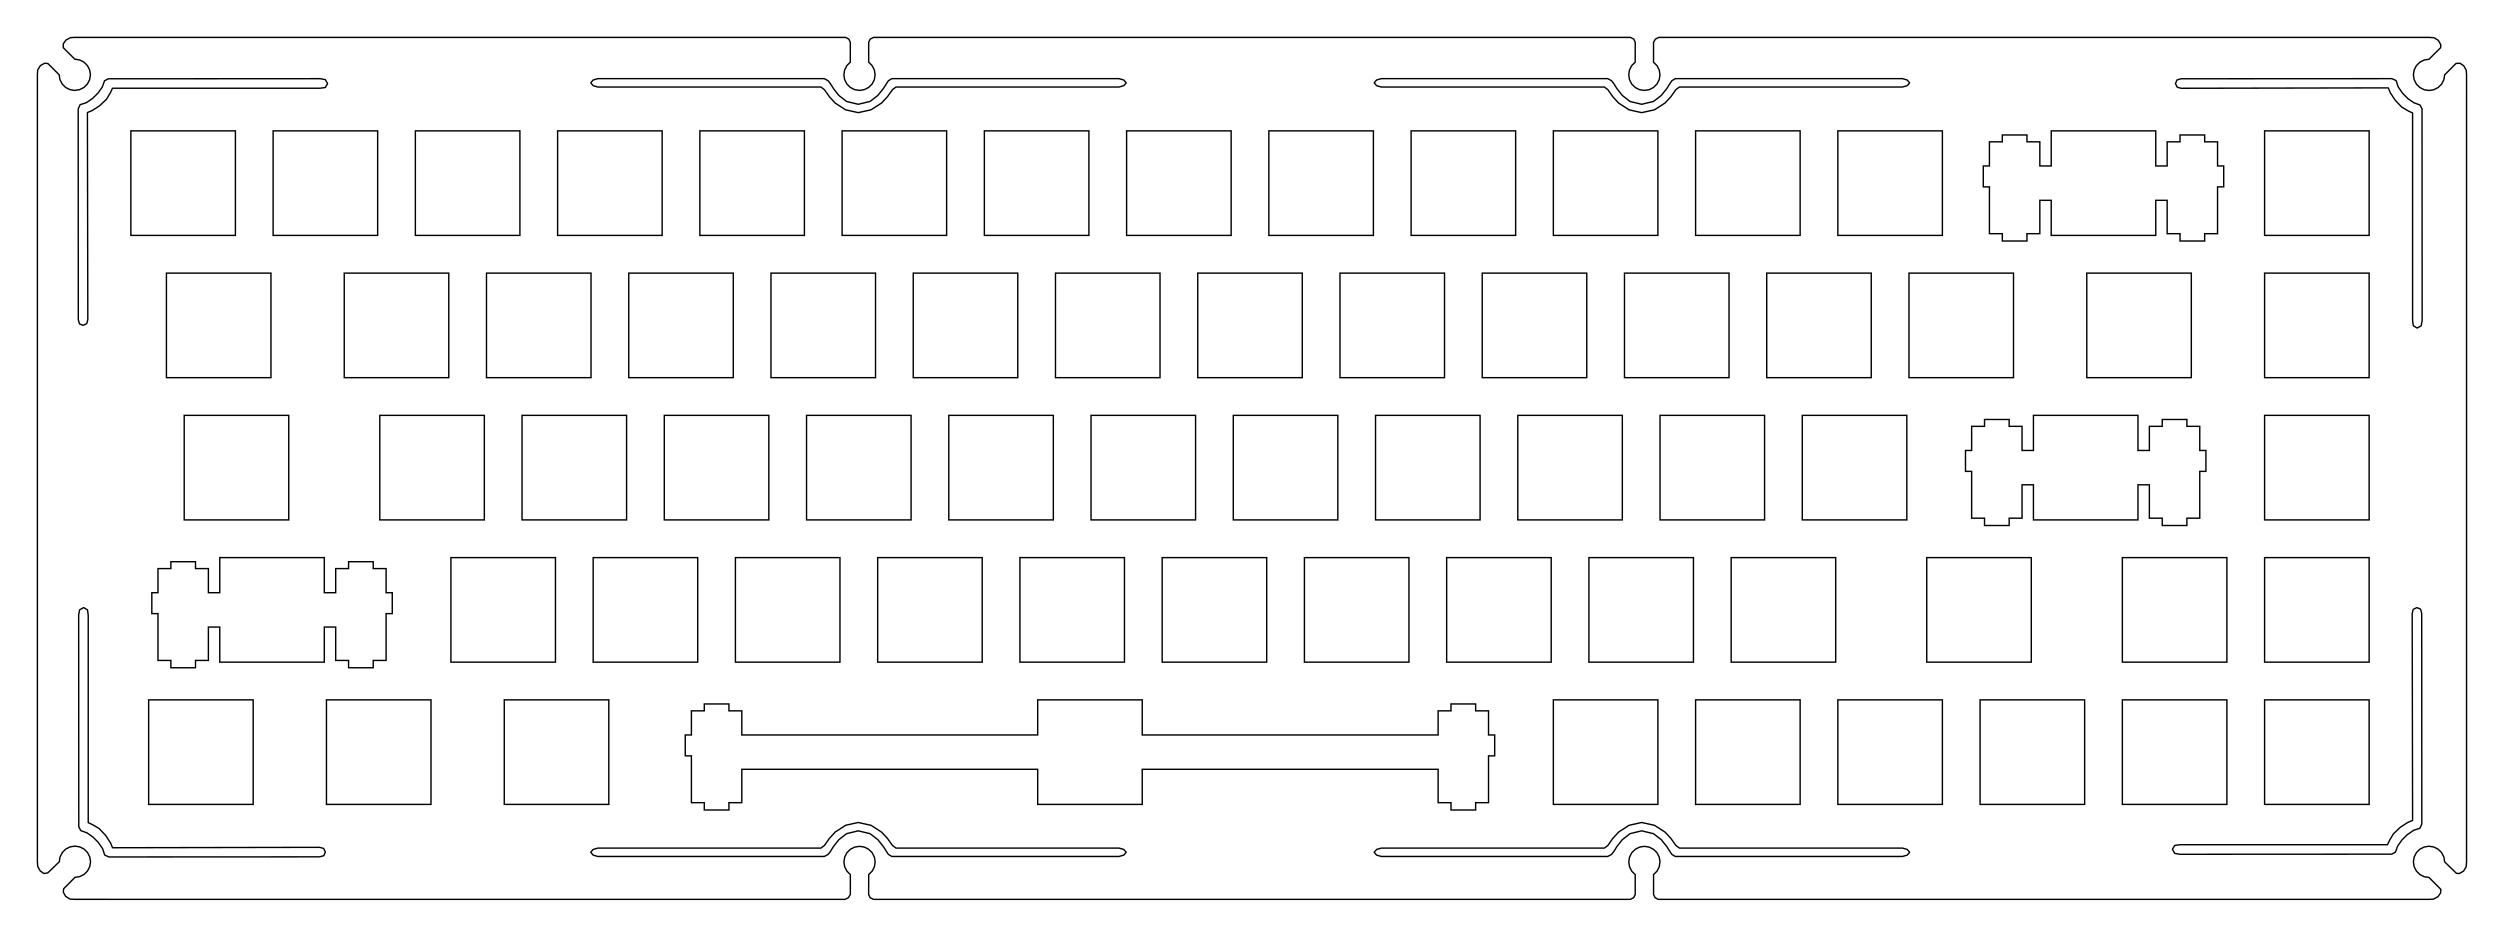 <?xml version="1.0" encoding="UTF-8" standalone="no"?>
<svg
   xmlns:dc="http://purl.org/dc/elements/1.1/"
   xmlns:cc="http://creativecommons.org/ns#"
   xmlns:rdf="http://www.w3.org/1999/02/22-rdf-syntax-ns#"
   xmlns:svg="http://www.w3.org/2000/svg"
   xmlns="http://www.w3.org/2000/svg"
   xmlns:sodipodi="http://sodipodi.sourceforge.net/DTD/sodipodi-0.dtd"
   xmlns:inkscape="http://www.inkscape.org/namespaces/inkscape"
   width="334.802mm"
   height="125.252mm"
   viewBox="0.000 0.000 334.802 125.252"
   version="1.1"
   id="svg326"
   sodipodi:docname="65perc_kb_switch_plate_v3_final.svg"
   inkscape:version="1.0 (4035a4fb49, 2020-05-01)">
  <defs
     id="defs330" />
  <sodipodi:namedview
     inkscape:document-units="mm"
     inkscape:document-rotation="0"
     pagecolor="#ffffff"
     bordercolor="#666666"
     borderopacity="1"
     objecttolerance="10"
     gridtolerance="10"
     guidetolerance="10"
     inkscape:pageopacity="0"
     inkscape:pageshadow="2"
     inkscape:window-width="1607"
     inkscape:window-height="1368"
     id="namedview328"
     showgrid="false"
     inkscape:zoom="2.4028569"
     inkscape:cx="353.46999"
     inkscape:cy="131.87024"
     inkscape:window-x="0"
     inkscape:window-y="0"
     inkscape:window-maximized="0"
     inkscape:current-layer="svg326"
     inkscape:snap-grids="true"
     inkscape:snap-to-guides="true" />
  <path
     id="polygon172"
     style="fill:none;stroke:#000000;stroke-width:0.714;stroke-miterlimit:4;stroke-dasharray:none"
     d="m 37.799,18.898 -2.271,0.137 -2.27,1.281 -1.283,1.855 -0.002,1.926 5.826,5.805 2.438,0.383 2.201,1.125 1.746,1.746 1.125,2.201 0.387,2.441 -0.387,2.438 -1.125,2.201 -1.746,1.746 -2.201,1.125 -2.438,0.387 -2.441,-0.387 -2.201,-1.125 -1.746,-1.746 -1.125,-2.201 -0.383,-2.438 -5.666,-5.666 -1.689,-0.178 -2.135,1.203 -1.354,2.189 -0.156,2.451 -0.004,397.795 0.172,2.295 1.281,2.271 1.854,1.283 1.934,-0.307 5.826,-5.637 0.383,-2.441 1.125,-2.201 1.746,-1.746 2.201,-1.123 2.441,-0.385 2.438,0.385 2.201,1.123 1.746,1.746 1.123,2.201 0.389,2.441 -0.389,2.438 -1.123,2.201 -1.746,1.746 -2.201,1.125 -2.438,0.387 -5.695,5.756 -0.178,1.719 1.203,2.133 2.189,1.354 2.42,0.135 389.281,0.006 1.705,-0.861 0.945,-1.621 0.002,-10.043 -1.746,-1.746 -1.123,-2.201 -0.389,-2.441 0.389,-2.438 1.123,-2.201 1.746,-1.746 2.203,-1.125 2.445,-0.367 2.432,0.367 2.148,1.094 1.801,1.777 1.123,2.201 0.383,2.438 -0.383,2.441 -1.123,2.201 -1.746,1.746 -0.039,10.043 0.738,1.617 1.682,0.865 382.511,0.002 1.701,-0.867 0.757,-1.618 8.3e-4,-10.025 -1.746,-1.746 -1.124,-2.202 -0.388,-2.441 0.388,-2.437 1.124,-2.202 1.746,-1.746 2.202,-1.124 2.437,-0.388 2.441,0.388 2.202,1.124 1.746,1.746 1.124,2.202 0.384,2.437 -0.384,2.441 -1.124,2.202 -1.747,1.746 v 10.025 l 0.756,1.618 1.587,0.866 389.608,-0.003 2.246,-0.125 2.272,-1.283 1.281,-1.854 0.115,-1.779 -5.977,-6.008 -2.441,-0.387 -2.201,-1.125 -1.746,-1.746 -1.125,-2.201 -0.383,-2.438 0.383,-2.441 1.125,-2.201 1.746,-1.746 2.201,-1.123 2.441,-0.385 2.438,0.385 2.201,1.123 1.746,1.746 1.123,2.201 0.389,2.441 5.904,5.758 1.488,0.143 2.133,-1.201 1.355,-2.191 0.182,-2.465 V 37.799 l -0.131,-2.271 -1.283,-2.271 -1.853,-1.281 -2.037,0.068 -5.768,5.787 -0.389,2.438 -1.123,2.201 -1.746,1.746 -2.203,1.125 -2.436,0.387 -2.441,-0.387 -2.203,-1.125 -1.746,-1.746 -1.123,-2.201 -0.383,-2.438 0.383,-2.441 1.123,-2.201 1.746,-1.746 2.203,-1.125 2.441,-0.383 5.922,-5.902 v -1.484 l -1.203,-2.135 -2.189,-1.354 -2.451,-0.156 H 838.283 l -1.703,0.861 -0.945,1.621 -0.002,10.043 1.746,1.746 1.123,2.201 0.389,2.441 -0.389,2.438 -1.123,2.201 -1.746,1.746 -2.203,1.125 -2.445,0.367 -2.432,-0.367 -2.148,-1.094 -1.801,-1.777 -1.123,-2.201 -0.383,-2.438 0.383,-2.441 1.123,-2.201 1.746,-1.746 0.037,-10.043 -0.738,-1.617 -1.682,-0.865 -382.51,-0.002 -1.701,0.867 -0.758,1.617 v 10.025 l 1.746,1.746 1.123,2.201 0.389,2.441 -0.389,2.438 -1.123,2.201 -1.746,1.746 -2.201,1.125 -2.438,0.387 -2.441,-0.387 -2.201,-1.125 -1.746,-1.746 -1.125,-2.201 -0.383,-2.438 0.383,-2.441 1.125,-2.201 1.746,-1.746 v -10.025 l -0.756,-1.617 -1.588,-0.865 z"
     sodipodi:nodetypes="ccccccccccccccccccccccccccccccccccccccccccccccccccccccccccccccccccccccccccccccccccccccccccccccccccccccccccccccccccccccccccccccccccccccccccccccccccccccccccccccccccccccccccccccccccccccccccccccccccccc"
     transform="scale(0.265)" />
  <polygon
     points="138.969,93.726 138.969,98.426 99.344,98.426 99.344,95.196 97.619,95.196 97.619,94.275 94.319,94.275 94.319,95.196 92.594,95.196 92.594,98.426 91.769,98.426 91.769,101.226 92.594,101.226 92.594,107.495 94.319,107.495 94.319,108.476 97.619,108.476 97.619,107.495 99.344,107.495 99.344,103.025 138.969,103.025 138.969,107.726 152.969,107.726 152.969,103.025 192.594,103.025 192.594,107.495 194.319,107.495 194.319,108.476 197.619,108.476 197.619,107.495 199.344,107.495 199.344,101.226 200.169,101.226 200.169,98.426 199.344,98.426 199.344,95.196 197.619,95.196 197.619,94.275 194.319,94.275 194.319,95.196 192.594,95.196 192.594,98.426 152.969,98.426 152.969,93.726"
     style="fill:none;stroke-width:0.05mm;stroke:black"
     id="polygon182" />
  <polygon
     points="303.276,93.726 303.276,107.726 317.276,107.726 317.276,93.726"
     style="fill:none;stroke-width:0.05mm;stroke:black"
     id="polygon184" />
  <polygon
     points="284.226,93.726 284.226,107.726 298.226,107.726 298.226,93.726"
     style="fill:none;stroke-width:0.05mm;stroke:black"
     id="polygon186" />
  <polygon
     points="265.176,93.726 265.176,107.726 279.176,107.726 279.176,93.726"
     style="fill:none;stroke-width:0.05mm;stroke:black"
     id="polygon188" />
  <polygon
     points="246.126,93.726 246.126,107.726 260.126,107.726 260.126,93.726"
     style="fill:none;stroke-width:0.05mm;stroke:black"
     id="polygon190" />
  <polygon
     points="227.076,93.726 227.076,107.726 241.076,107.726 241.076,93.726"
     style="fill:none;stroke-width:0.05mm;stroke:black"
     id="polygon192" />
  <polygon
     points="208.026,93.726 208.026,107.726 222.026,107.726 222.026,93.726"
     style="fill:none;stroke-width:0.05mm;stroke:black"
     id="polygon194" />
  <polygon
     points="67.532,93.726 67.532,107.726 81.532,107.726 81.532,93.726"
     style="fill:none;stroke-width:0.05mm;stroke:black"
     id="polygon196" />
  <polygon
     points="43.719,93.726 43.719,107.726 57.719,107.726 57.719,93.726"
     style="fill:none;stroke-width:0.05mm;stroke:black"
     id="polygon198" />
  <polygon
     points="19.907,93.726 19.907,107.726 33.907,107.726 33.907,93.726"
     style="fill:none;stroke-width:0.05mm;stroke:black"
     id="polygon200" />
  <polygon
     points="29.432,74.676 29.432,79.376 27.907,79.376 27.907,76.146 26.182,76.146 26.182,75.226 22.882,75.226 22.882,76.146 21.157,76.146 21.157,79.376 20.332,79.376 20.332,82.176 21.157,82.176 21.157,88.446 22.882,88.446 22.882,89.426 26.182,89.426 26.182,88.446 27.907,88.446 27.907,83.976 29.432,83.976 29.432,88.676 43.432,88.676 43.432,83.976 44.957,83.976 44.957,88.446 46.682,88.446 46.682,89.426 49.982,89.426 49.982,88.446 51.707,88.446 51.707,82.176 52.532,82.176 52.532,79.376 51.707,79.376 51.707,76.146 49.982,76.146 49.982,75.226 46.682,75.226 46.682,76.146 44.957,76.146 44.957,79.376 43.432,79.376 43.432,74.676"
     style="fill:none;stroke-width:0.05mm;stroke:black"
     id="polygon202" />
  <polygon
     points="303.276,74.676 303.276,88.676 317.276,88.676 317.276,74.676"
     style="fill:none;stroke-width:0.05mm;stroke:black"
     id="polygon204" />
  <polygon
     points="284.226,74.676 284.226,88.676 298.226,88.676 298.226,74.676"
     style="fill:none;stroke-width:0.05mm;stroke:black"
     id="polygon206" />
  <polygon
     points="258.032,74.676 258.032,88.676 272.032,88.676 272.032,74.676"
     style="fill:none;stroke-width:0.05mm;stroke:black"
     id="polygon208" />
  <polygon
     points="231.838,74.676 231.838,88.676 245.838,88.676 245.838,74.676"
     style="fill:none;stroke-width:0.05mm;stroke:black"
     id="polygon210" />
  <polygon
     points="212.788,74.676 212.788,88.676 226.788,88.676 226.788,74.676"
     style="fill:none;stroke-width:0.05mm;stroke:black"
     id="polygon212" />
  <polygon
     points="193.738,74.676 193.738,88.676 207.738,88.676 207.738,74.676"
     style="fill:none;stroke-width:0.05mm;stroke:black"
     id="polygon214" />
  <polygon
     points="174.688,74.676 174.688,88.676 188.688,88.676 188.688,74.676"
     style="fill:none;stroke-width:0.05mm;stroke:black"
     id="polygon216" />
  <polygon
     points="155.638,74.676 155.638,88.676 169.638,88.676 169.638,74.676"
     style="fill:none;stroke-width:0.05mm;stroke:black"
     id="polygon218" />
  <polygon
     points="136.588,74.676 136.588,88.676 150.588,88.676 150.588,74.676"
     style="fill:none;stroke-width:0.05mm;stroke:black"
     id="polygon220" />
  <polygon
     points="117.538,74.676 117.538,88.676 131.538,88.676 131.538,74.676"
     style="fill:none;stroke-width:0.05mm;stroke:black"
     id="polygon222" />
  <polygon
     points="98.488,74.676 98.488,88.676 112.488,88.676 112.488,74.676"
     style="fill:none;stroke-width:0.05mm;stroke:black"
     id="polygon224" />
  <polygon
     points="79.438,74.676 79.438,88.676 93.438,88.676 93.438,74.676"
     style="fill:none;stroke-width:0.05mm;stroke:black"
     id="polygon226" />
  <polygon
     points="60.388,74.676 60.388,88.676 74.388,88.676 74.388,74.676"
     style="fill:none;stroke-width:0.05mm;stroke:black"
     id="polygon228" />
  <polygon
     points="272.319,55.626 272.319,60.326 270.794,60.326 270.794,57.096 269.069,57.096 269.069,56.176 265.769,56.176 265.769,57.096 264.044,57.096 264.044,60.326 263.219,60.326 263.219,63.126 264.044,63.126 264.044,69.396 265.769,69.396 265.769,70.376 269.069,70.376 269.069,69.396 270.794,69.396 270.794,64.926 272.319,64.926 272.319,69.626 286.319,69.626 286.319,64.926 287.844,64.926 287.844,69.396 289.569,69.396 289.569,70.376 292.869,70.376 292.869,69.396 294.594,69.396 294.594,63.126 295.419,63.126 295.419,60.326 294.594,60.326 294.594,57.096 292.869,57.096 292.869,56.176 289.569,56.176 289.569,57.096 287.844,57.096 287.844,60.326 286.319,60.326 286.319,55.626"
     style="fill:none;stroke-width:0.05mm;stroke:black"
     id="polygon230" />
  <polygon
     points="303.276,55.626 303.276,69.626 317.276,69.626 317.276,55.626"
     style="fill:none;stroke-width:0.05mm;stroke:black"
     id="polygon232" />
  <polygon
     points="241.363,55.626 241.363,69.626 255.363,69.626 255.363,55.626"
     style="fill:none;stroke-width:0.05mm;stroke:black"
     id="polygon234" />
  <polygon
     points="222.313,55.626 222.313,69.626 236.313,69.626 236.313,55.626"
     style="fill:none;stroke-width:0.05mm;stroke:black"
     id="polygon236" />
  <polygon
     points="203.263,55.626 203.263,69.626 217.263,69.626 217.263,55.626"
     style="fill:none;stroke-width:0.05mm;stroke:black"
     id="polygon238" />
  <polygon
     points="184.213,55.626 184.213,69.626 198.213,69.626 198.213,55.626"
     style="fill:none;stroke-width:0.05mm;stroke:black"
     id="polygon240" />
  <polygon
     points="165.163,55.626 165.163,69.626 179.163,69.626 179.163,55.626"
     style="fill:none;stroke-width:0.05mm;stroke:black"
     id="polygon242" />
  <polygon
     points="146.113,55.626 146.113,69.626 160.113,69.626 160.113,55.626"
     style="fill:none;stroke-width:0.05mm;stroke:black"
     id="polygon244" />
  <polygon
     points="127.063,55.626 127.063,69.626 141.063,69.626 141.063,55.626"
     style="fill:none;stroke-width:0.05mm;stroke:black"
     id="polygon246" />
  <polygon
     points="108.013,55.626 108.013,69.626 122.013,69.626 122.013,55.626"
     style="fill:none;stroke-width:0.05mm;stroke:black"
     id="polygon248" />
  <polygon
     points="88.963,55.626 88.963,69.626 102.963,69.626 102.963,55.626"
     style="fill:none;stroke-width:0.05mm;stroke:black"
     id="polygon250" />
  <polygon
     points="69.913,55.626 69.913,69.626 83.913,69.626 83.913,55.626"
     style="fill:none;stroke-width:0.05mm;stroke:black"
     id="polygon252" />
  <polygon
     points="50.863,55.626 50.863,69.626 64.862,69.626 64.862,55.626"
     style="fill:none;stroke-width:0.05mm;stroke:black"
     id="polygon254" />
  <polygon
     points="24.669,55.626 24.669,69.626 38.669,69.626 38.669,55.626"
     style="fill:none;stroke-width:0.05mm;stroke:black"
     id="polygon256" />
  <polygon
     points="303.276,36.576 303.276,50.576 317.276,50.576 317.276,36.576"
     style="fill:none;stroke-width:0.05mm;stroke:black"
     id="polygon258" />
  <polygon
     points="279.463,36.576 279.463,50.576 293.463,50.576 293.463,36.576"
     style="fill:none;stroke-width:0.05mm;stroke:black"
     id="polygon260" />
  <polygon
     points="255.651,36.576 255.651,50.576 269.651,50.576 269.651,36.576"
     style="fill:none;stroke-width:0.05mm;stroke:black"
     id="polygon262" />
  <polygon
     points="236.601,36.576 236.601,50.576 250.601,50.576 250.601,36.576"
     style="fill:none;stroke-width:0.05mm;stroke:black"
     id="polygon264" />
  <polygon
     points="217.551,36.576 217.551,50.576 231.551,50.576 231.551,36.576"
     style="fill:none;stroke-width:0.05mm;stroke:black"
     id="polygon266" />
  <polygon
     points="198.501,36.576 198.501,50.576 212.501,50.576 212.501,36.576"
     style="fill:none;stroke-width:0.05mm;stroke:black"
     id="polygon268" />
  <polygon
     points="179.451,36.576 179.451,50.576 193.451,50.576 193.451,36.576"
     style="fill:none;stroke-width:0.05mm;stroke:black"
     id="polygon270" />
  <polygon
     points="160.401,36.576 160.401,50.576 174.401,50.576 174.401,36.576"
     style="fill:none;stroke-width:0.05mm;stroke:black"
     id="polygon272" />
  <polygon
     points="141.351,36.576 141.351,50.576 155.351,50.576 155.351,36.576"
     style="fill:none;stroke-width:0.05mm;stroke:black"
     id="polygon274" />
  <polygon
     points="122.301,36.576 122.301,50.576 136.301,50.576 136.301,36.576"
     style="fill:none;stroke-width:0.05mm;stroke:black"
     id="polygon276" />
  <polygon
     points="103.251,36.576 103.251,50.576 117.251,50.576 117.251,36.576"
     style="fill:none;stroke-width:0.05mm;stroke:black"
     id="polygon278" />
  <polygon
     points="84.201,36.576 84.201,50.576 98.201,50.576 98.201,36.576"
     style="fill:none;stroke-width:0.05mm;stroke:black"
     id="polygon280" />
  <polygon
     points="65.151,36.576 65.151,50.576 79.151,50.576 79.151,36.576"
     style="fill:none;stroke-width:0.05mm;stroke:black"
     id="polygon282" />
  <polygon
     points="46.101,36.576 46.101,50.576 60.101,50.576 60.101,36.576"
     style="fill:none;stroke-width:0.05mm;stroke:black"
     id="polygon284" />
  <polygon
     points="22.288,36.576 22.288,50.576 36.288,50.576 36.288,36.576"
     style="fill:none;stroke-width:0.05mm;stroke:black"
     id="polygon286" />
  <polygon
     points="274.701,17.526 274.701,22.225 273.176,22.225 273.176,18.995 271.451,18.995 271.451,18.076 268.151,18.076 268.151,18.995 266.426,18.995 266.426,22.225 265.601,22.225 265.601,25.026 266.426,25.026 266.426,31.295 268.151,31.295 268.151,32.276 271.451,32.276 271.451,31.295 273.176,31.295 273.176,26.826 274.701,26.826 274.701,31.526 288.701,31.526 288.701,26.826 290.226,26.826 290.226,31.295 291.951,31.295 291.951,32.276 295.251,32.276 295.251,31.295 296.976,31.295 296.976,25.026 297.801,25.026 297.801,22.225 296.976,22.225 296.976,18.995 295.251,18.995 295.251,18.076 291.951,18.076 291.951,18.995 290.226,18.995 290.226,22.225 288.701,22.225 288.701,17.526"
     style="fill:none;stroke-width:0.05mm;stroke:black"
     id="polygon288" />
  <polygon
     points="303.276,17.526 303.276,31.526 317.276,31.526 317.276,17.526"
     style="fill:none;stroke-width:0.05mm;stroke:black"
     id="polygon290" />
  <polygon
     points="246.126,17.526 246.126,31.526 260.126,31.526 260.126,17.526"
     style="fill:none;stroke-width:0.05mm;stroke:black"
     id="polygon292" />
  <polygon
     points="227.076,17.526 227.076,31.526 241.076,31.526 241.076,17.526"
     style="fill:none;stroke-width:0.05mm;stroke:black"
     id="polygon294" />
  <polygon
     points="208.026,17.526 208.026,31.526 222.026,31.526 222.026,17.526"
     style="fill:none;stroke-width:0.189;stroke:black;stroke-miterlimit:4;stroke-dasharray:none;fill-opacity:1"
     id="polygon296" />
  <polygon
     points="188.976,17.526 188.976,31.526 202.976,31.526 202.976,17.526"
     style="fill:none;stroke-width:0.05mm;stroke:black"
     id="polygon298" />
  <polygon
     points="169.926,17.526 169.926,31.526 183.926,31.526 183.926,17.526"
     style="fill:none;stroke-width:0.05mm;stroke:black"
     id="polygon300" />
  <polygon
     points="150.876,17.526 150.876,31.526 164.876,31.526 164.876,17.526"
     style="fill:none;stroke-width:0.05mm;stroke:black"
     id="polygon302" />
  <polygon
     points="131.826,17.526 131.826,31.526 145.826,31.526 145.826,17.526"
     style="fill:none;stroke-width:0.05mm;stroke:black"
     id="polygon304" />
  <polygon
     points="112.775,17.526 112.775,31.526 126.775,31.526 126.775,17.526"
     style="fill:none;stroke-width:0.05mm;stroke:black"
     id="polygon306" />
  <polygon
     points="93.726,17.526 93.726,31.526 107.726,31.526 107.726,17.526"
     style="fill:none;stroke-width:0.05mm;stroke:black"
     id="polygon308" />
  <polygon
     points="74.676,17.526 74.676,31.526 88.676,31.526 88.676,17.526"
     style="fill:none;stroke-width:0.05mm;stroke:black"
     id="polygon310" />
  <polygon
     points="55.626,17.526 55.626,31.526 69.626,31.526 69.626,17.526"
     style="fill:none;stroke-width:0.05mm;stroke:black"
     id="polygon312" />
  <polygon
     points="36.576,17.526 36.576,31.526 50.576,31.526 50.576,17.526"
     style="fill:none;stroke-width:0.05mm;stroke:black"
     id="polygon314" />
  <polygon
     points="17.526,17.526 17.526,31.526 31.526,31.526 31.526,17.526"
     style="fill:none;stroke-width:0.05mm;stroke:black"
     id="polygon316" />
  <path
     id="polygon318-9-5-4"
     style="display:inline;fill:none;stroke:#000000;stroke-width:0.189;stroke-linejoin:bevel;stroke-miterlimit:4;stroke-dasharray:none"
     d="m 11.627,111.527 0.806,0.558 0.717,0.717 0.598,0.865 0.271,0.842 0.57,0.255 28.222,-0.015 0.56,-0.156 0.199,-0.491 -0.233,-0.483 -0.531,-0.144 -27.738,0.054 -0.259,-0.634 -0.649,-1 -0.883,-0.932 -0.897,-0.532 -0.565,-0.261 1.65e-4,-27.777 -0.094,-0.714 -0.516,-0.313 -0.544,0.299 -0.127,0.694 0.016,28.366 0.271,0.511 z"
     sodipodi:nodetypes="ccccccccccccccccccccccccc" />
  <path
     sodipodi:nodetypes="ccccccccccccccccccccccccc"
     d="m 13.709,11.628 -0.558,0.806 -0.717,0.717 -0.865,0.598 -0.842,0.271 -0.255,0.57 0.015,28.222 0.156,0.56 0.491,0.199 0.483,-0.233 0.144,-0.531 -0.054,-27.738 0.634,-0.259 1,-0.649 0.932,-0.883 0.532,-0.897 0.261,-0.565 27.777,1.65e-4 0.714,-0.094 0.313,-0.516 -0.299,-0.544 -0.694,-0.127 -28.366,0.016 -0.511,0.271 z"
     style="display:inline;fill:none;stroke:#000000;stroke-width:0.189;stroke-linejoin:bevel;stroke-miterlimit:4;stroke-dasharray:none"
     id="polygon318-9-5-4-9" />
  <path
     id="polygon318-9-5-4-9-1"
     style="display:inline;fill:none;stroke:#000000;stroke-width:0.189;stroke-linejoin:bevel;stroke-miterlimit:4;stroke-dasharray:none"
     d="m 323.284,13.771 -0.806,-0.558 -0.717,-0.717 -0.598,-0.865 -0.271,-0.842 -0.57,-0.255 -28.222,0.015 -0.56,0.156 -0.199,0.491 0.233,0.483 0.531,0.144 27.738,-0.054 0.259,0.634 0.649,1 0.883,0.932 0.897,0.532 0.565,0.261 -1.7e-4,27.777 0.094,0.714 0.516,0.313 0.544,-0.299 0.127,-0.694 -0.016,-28.366 -0.271,-0.511 z"
     sodipodi:nodetypes="ccccccccccccccccccccccccc" />
  <path
     id="polygon318-9-5-4-9-7"
     style="display:inline;fill:none;stroke:#000000;stroke-width:0.189;stroke-linejoin:bevel;stroke-miterlimit:4;stroke-dasharray:none"
     d="m 321.094,113.314 0.558,-0.806 0.717,-0.717 0.865,-0.598 0.842,-0.271 0.255,-0.57 -0.015,-28.222 -0.156,-0.56 -0.491,-0.199 -0.483,0.233 -0.144,0.531 0.054,27.738 -0.634,0.259 -1,0.649 -0.932,0.883 -0.532,0.897 -0.261,0.565 -27.777,-1.7e-4 -0.714,0.094 -0.313,0.516 0.299,0.544 0.694,0.127 28.366,-0.016 0.511,-0.271 z"
     sodipodi:nodetypes="ccccccccccccccccccccccccc" />
  <path
     id="rect1054"
     style="fill:none;fill-opacity:1;stroke:#000000;stroke-width:0.189;stroke-linejoin:bevel;stroke-miterlimit:4;stroke-dasharray:none;stroke-opacity:1"
     d="m 184.986,113.578 h 29.872 l 0.469,-0.353 0.669,-0.954 0.767,-0.837 1.396,-0.908 1.696,-0.378 1.711,0.378 1.411,0.908 0.782,0.837 0.676,0.954 0.476,0.353 h 29.874 l 0.63,0.18 0.329,0.381 -0.329,0.38 -0.63,0.18 h -30.432 l -0.455,-0.277 -0.255,-0.377 -0.41,-0.654 -0.75,-0.937 -1.05,-0.808 -1.579,-0.378 -1.563,0.378 -1.035,0.808 -0.735,0.937 -0.403,0.654 -0.301,0.377 -0.501,0.277 h -30.332 l -0.629,-0.18 -0.329,-0.38 0.329,-0.381 z"
     sodipodi:nodetypes="ccccccccccccccccccccccccccccccccccc" />
  <path
     sodipodi:nodetypes="ccccccccccccccccccccccccccccccccccc"
     d="m 80.067,113.578 h 29.872 l 0.469,-0.353 0.669,-0.954 0.767,-0.837 1.396,-0.908 1.696,-0.378 1.711,0.378 1.411,0.908 0.782,0.837 0.676,0.954 0.476,0.353 h 29.874 l 0.63,0.18 0.329,0.381 -0.329,0.38 -0.63,0.18 h -30.432 l -0.455,-0.277 -0.255,-0.377 -0.41,-0.654 -0.75,-0.937 -1.05,-0.808 -1.579,-0.378 -1.563,0.378 -1.035,0.808 -0.735,0.937 -0.403,0.654 -0.301,0.377 -0.501,0.277 H 80.067 l -0.629,-0.18 -0.329,-0.38 0.329,-0.381 z"
     style="fill:none;fill-opacity:1;stroke:#000000;stroke-width:0.189;stroke-linejoin:bevel;stroke-miterlimit:4;stroke-dasharray:none;stroke-opacity:1"
     id="rect1054-3" />
  <path
     id="rect1054-3-6"
     style="fill:none;fill-opacity:1;stroke:#000000;stroke-width:0.189;stroke-linejoin:bevel;stroke-miterlimit:4;stroke-dasharray:none;stroke-opacity:1"
     d="m 80.067,11.654 h 29.872 l 0.469,0.353 0.669,0.954 0.767,0.837 1.396,0.908 1.696,0.378 1.711,-0.378 1.411,-0.908 0.782,-0.837 0.676,-0.954 0.476,-0.353 h 29.874 l 0.63,-0.18 0.329,-0.381 -0.329,-0.38 -0.63,-0.18 h -30.432 l -0.455,0.277 -0.255,0.377 -0.41,0.654 -0.75,0.937 -1.05,0.808 -1.579,0.378 -1.563,-0.378 -1.035,-0.808 -0.735,-0.937 -0.403,-0.654 -0.301,-0.377 -0.501,-0.277 H 80.067 l -0.629,0.18 -0.329,0.38 0.329,0.381 z"
     sodipodi:nodetypes="ccccccccccccccccccccccccccccccccccc" />
  <path
     sodipodi:nodetypes="ccccccccccccccccccccccccccccccccccc"
     d="m 184.985,11.654 h 29.872 l 0.469,0.353 0.669,0.954 0.767,0.837 1.396,0.908 1.696,0.378 1.711,-0.378 1.411,-0.908 0.782,-0.837 0.676,-0.954 0.476,-0.353 h 29.874 l 0.63,-0.18 0.329,-0.381 -0.329,-0.38 -0.63,-0.18 h -30.432 l -0.455,0.277 -0.255,0.377 -0.41,0.654 -0.75,0.937 -1.05,0.808 -1.579,0.378 -1.563,-0.378 -1.035,-0.808 -0.735,-0.937 -0.403,-0.654 -0.301,-0.377 -0.501,-0.277 h -30.332 l -0.629,0.18 -0.329,0.38 0.329,0.381 z"
     style="fill:none;fill-opacity:1;stroke:#000000;stroke-width:0.189;stroke-linejoin:bevel;stroke-miterlimit:4;stroke-dasharray:none;stroke-opacity:1"
     id="rect1054-3-6-6" />
</svg>
